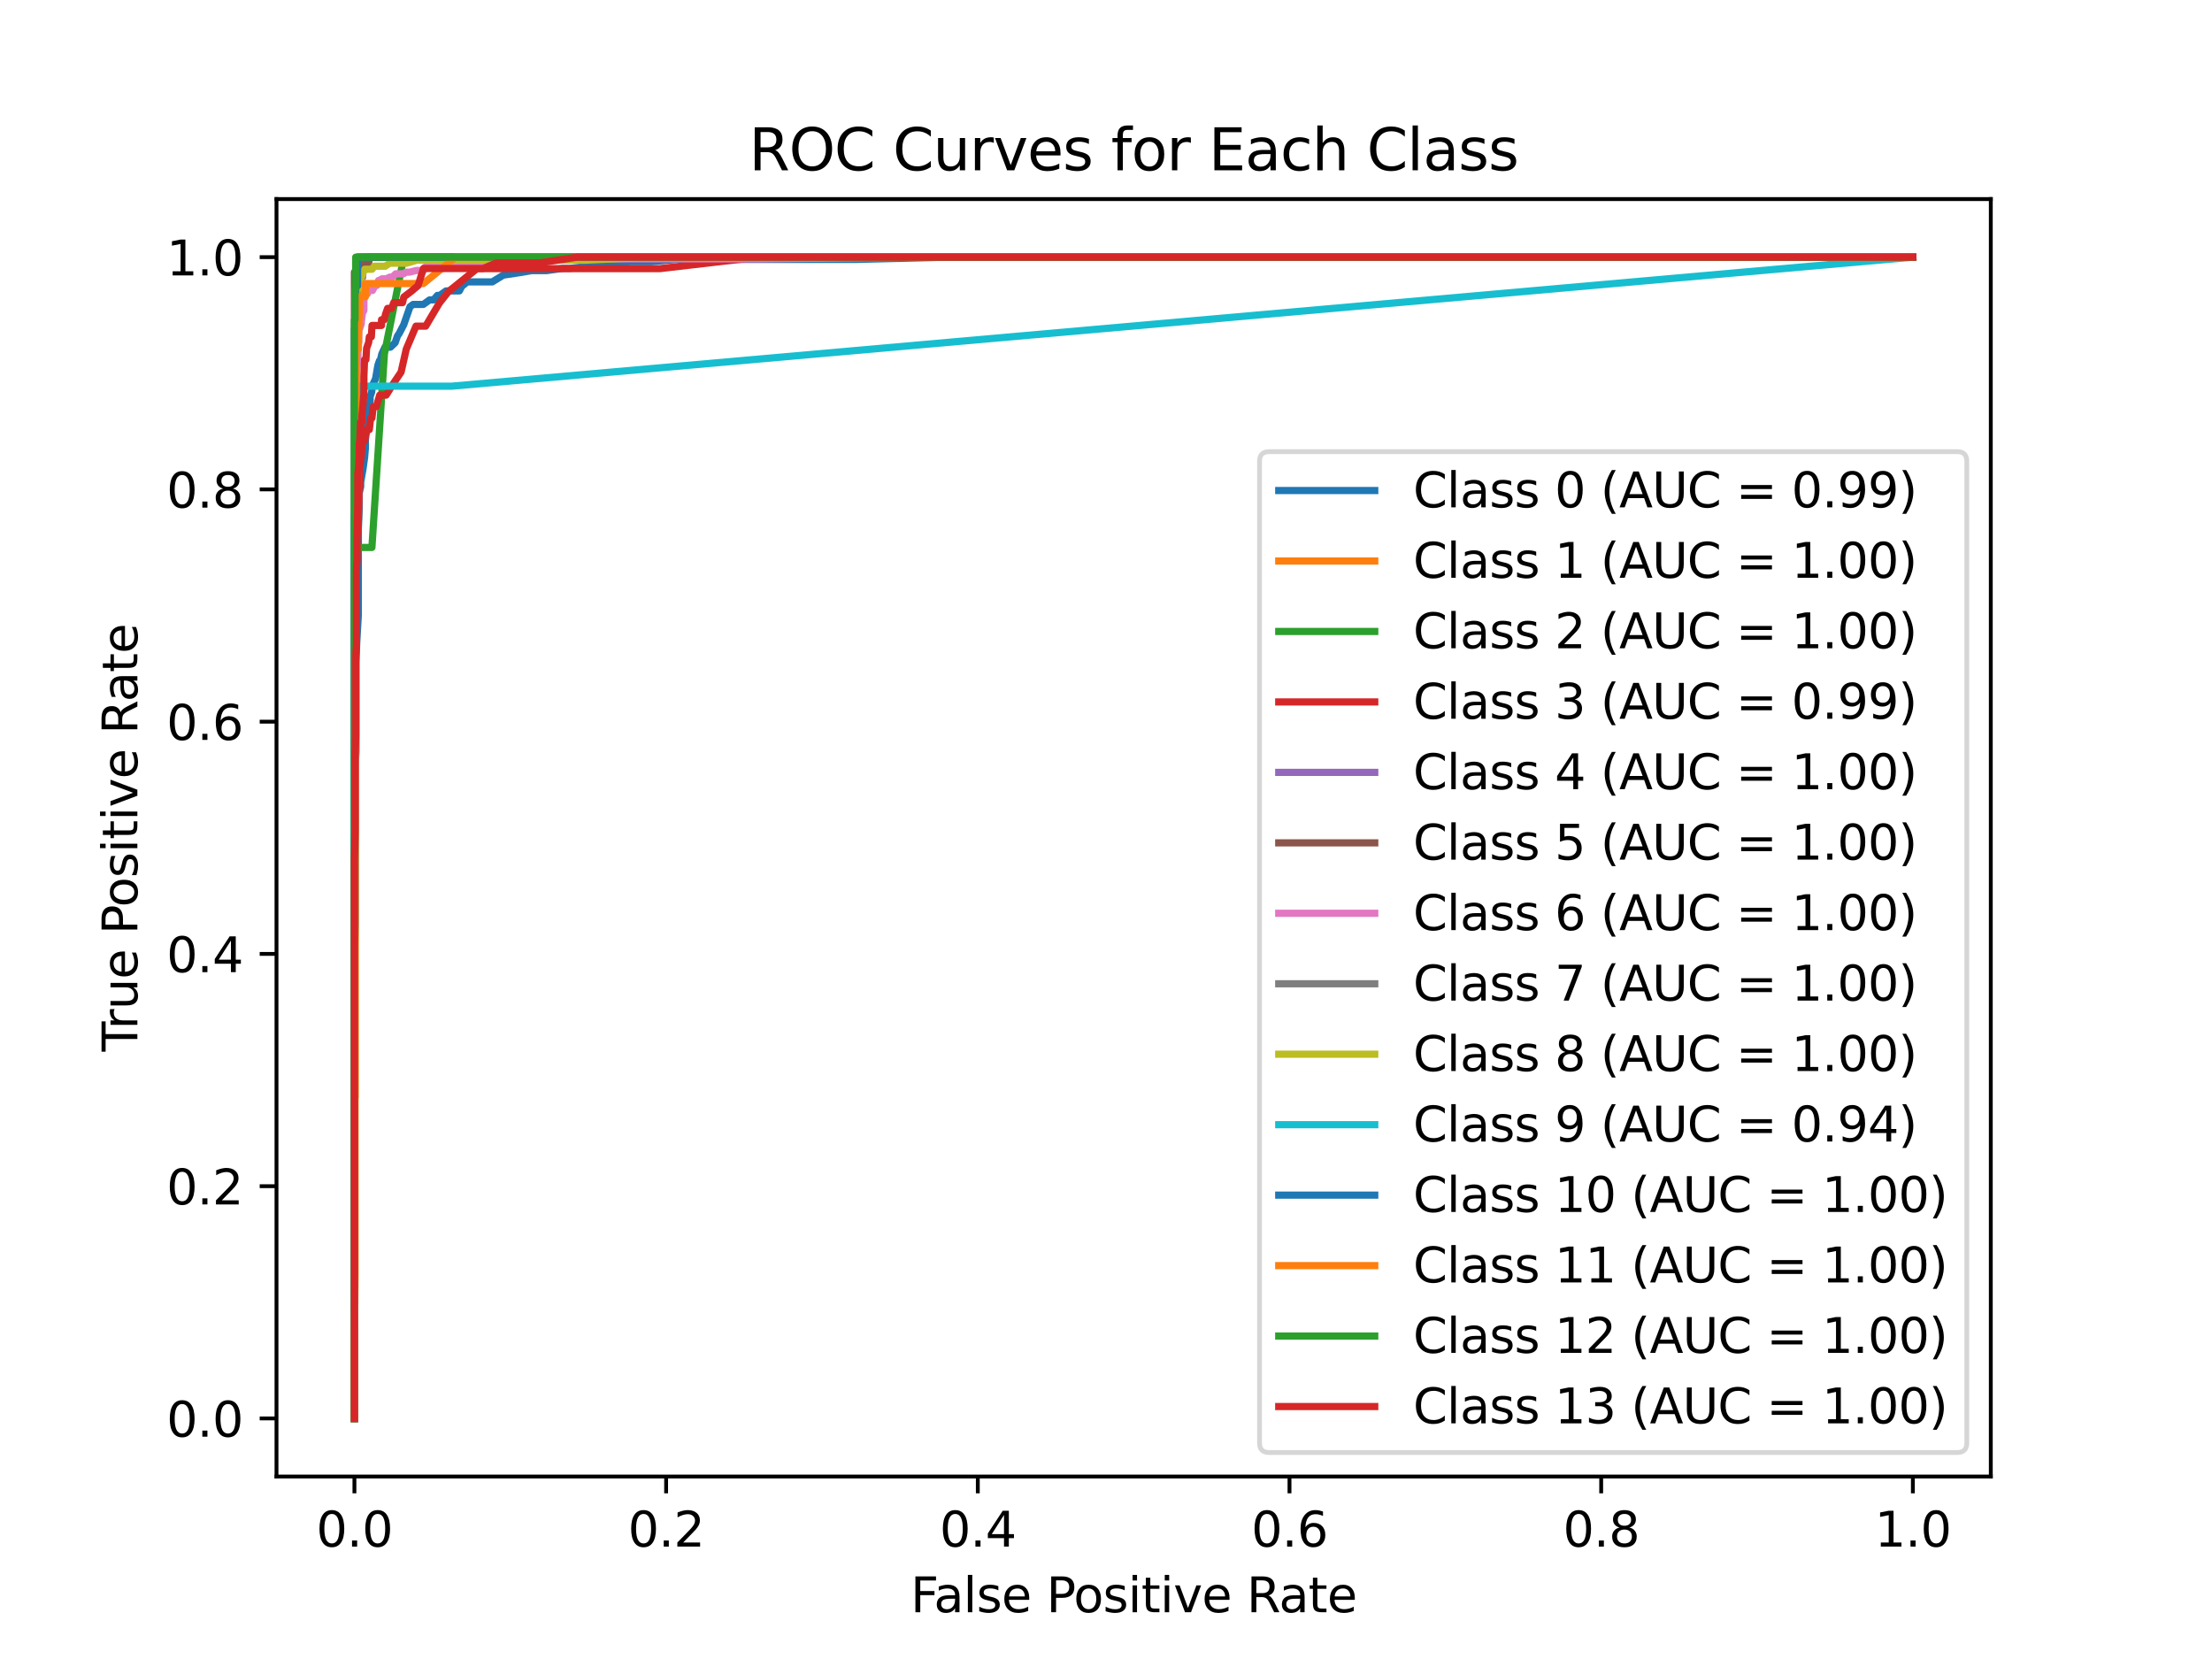 <?xml version="1.0" encoding="utf-8" standalone="no"?>
<!DOCTYPE svg PUBLIC "-//W3C//DTD SVG 1.1//EN"
  "http://www.w3.org/Graphics/SVG/1.1/DTD/svg11.dtd">
<svg xmlns:xlink="http://www.w3.org/1999/xlink" width="460.8pt" height="345.6pt" viewBox="0 0 460.8 345.6" xmlns="http://www.w3.org/2000/svg" version="1.1">
 <defs>
  <style type="text/css">*{stroke-linejoin: round; stroke-linecap: butt}</style>
 </defs>
 <g id="figure_1">
  <g id="patch_1">
   <path d="M 0 345.6 
L 460.8 345.6 
L 460.8 0 
L 0 0 
z
" style="fill: #ffffff"/>
  </g>
  <g id="axes_1">
   <g id="patch_2">
    <path d="M 57.6 307.584 
L 414.72 307.584 
L 414.72 41.472 
L 57.6 41.472 
z
" style="fill: #ffffff"/>
   </g>
   <g id="matplotlib.axis_1">
    <g id="xtick_1">
     <g id="line2d_1">
      <defs>
       <path id="m3cf420f4b3" d="M 0 0 
L 0 3.5 
" style="stroke: #000000; stroke-width: 0.8"/>
      </defs>
      <g>
       <use xlink:href="#m3cf420f4b3" x="73.833" y="307.584" style="stroke: #000000; stroke-width: 0.8"/>
      </g>
     </g>
     <g id="text_1">
      <!-- 0.0 -->
      <g transform="translate(65.881 322.182)scale(0.1 -0.1)">
       <defs>
        <path id="DejaVuSans-30" d="M 2034 4250 
Q 1547 4250 1301 3770 
Q 1056 3291 1056 2328 
Q 1056 1369 1301 889 
Q 1547 409 2034 409 
Q 2525 409 2770 889 
Q 3016 1369 3016 2328 
Q 3016 3291 2770 3770 
Q 2525 4250 2034 4250 
z
M 2034 4750 
Q 2819 4750 3233 4129 
Q 3647 3509 3647 2328 
Q 3647 1150 3233 529 
Q 2819 -91 2034 -91 
Q 1250 -91 836 529 
Q 422 1150 422 2328 
Q 422 3509 836 4129 
Q 1250 4750 2034 4750 
z
" transform="scale(0.016)"/>
        <path id="DejaVuSans-2e" d="M 684 794 
L 1344 794 
L 1344 0 
L 684 0 
L 684 794 
z
" transform="scale(0.016)"/>
       </defs>
       <use xlink:href="#DejaVuSans-30"/>
       <use xlink:href="#DejaVuSans-2e" x="63.623"/>
       <use xlink:href="#DejaVuSans-30" x="95.41"/>
      </g>
     </g>
    </g>
    <g id="xtick_2">
     <g id="line2d_2">
      <g>
       <use xlink:href="#m3cf420f4b3" x="138.764" y="307.584" style="stroke: #000000; stroke-width: 0.8"/>
      </g>
     </g>
     <g id="text_2">
      <!-- 0.2 -->
      <g transform="translate(130.812 322.182)scale(0.1 -0.1)">
       <defs>
        <path id="DejaVuSans-32" d="M 1228 531 
L 3431 531 
L 3431 0 
L 469 0 
L 469 531 
Q 828 903 1448 1529 
Q 2069 2156 2228 2338 
Q 2531 2678 2651 2914 
Q 2772 3150 2772 3378 
Q 2772 3750 2511 3984 
Q 2250 4219 1831 4219 
Q 1534 4219 1204 4116 
Q 875 4013 500 3803 
L 500 4441 
Q 881 4594 1212 4672 
Q 1544 4750 1819 4750 
Q 2544 4750 2975 4387 
Q 3406 4025 3406 3419 
Q 3406 3131 3298 2873 
Q 3191 2616 2906 2266 
Q 2828 2175 2409 1742 
Q 1991 1309 1228 531 
z
" transform="scale(0.016)"/>
       </defs>
       <use xlink:href="#DejaVuSans-30"/>
       <use xlink:href="#DejaVuSans-2e" x="63.623"/>
       <use xlink:href="#DejaVuSans-32" x="95.41"/>
      </g>
     </g>
    </g>
    <g id="xtick_3">
     <g id="line2d_3">
      <g>
       <use xlink:href="#m3cf420f4b3" x="203.695" y="307.584" style="stroke: #000000; stroke-width: 0.8"/>
      </g>
     </g>
     <g id="text_3">
      <!-- 0.4 -->
      <g transform="translate(195.743 322.182)scale(0.1 -0.1)">
       <defs>
        <path id="DejaVuSans-34" d="M 2419 4116 
L 825 1625 
L 2419 1625 
L 2419 4116 
z
M 2253 4666 
L 3047 4666 
L 3047 1625 
L 3713 1625 
L 3713 1100 
L 3047 1100 
L 3047 0 
L 2419 0 
L 2419 1100 
L 313 1100 
L 313 1709 
L 2253 4666 
z
" transform="scale(0.016)"/>
       </defs>
       <use xlink:href="#DejaVuSans-30"/>
       <use xlink:href="#DejaVuSans-2e" x="63.623"/>
       <use xlink:href="#DejaVuSans-34" x="95.41"/>
      </g>
     </g>
    </g>
    <g id="xtick_4">
     <g id="line2d_4">
      <g>
       <use xlink:href="#m3cf420f4b3" x="268.625" y="307.584" style="stroke: #000000; stroke-width: 0.8"/>
      </g>
     </g>
     <g id="text_4">
      <!-- 0.6 -->
      <g transform="translate(260.674 322.182)scale(0.1 -0.1)">
       <defs>
        <path id="DejaVuSans-36" d="M 2113 2584 
Q 1688 2584 1439 2293 
Q 1191 2003 1191 1497 
Q 1191 994 1439 701 
Q 1688 409 2113 409 
Q 2538 409 2786 701 
Q 3034 994 3034 1497 
Q 3034 2003 2786 2293 
Q 2538 2584 2113 2584 
z
M 3366 4563 
L 3366 3988 
Q 3128 4100 2886 4159 
Q 2644 4219 2406 4219 
Q 1781 4219 1451 3797 
Q 1122 3375 1075 2522 
Q 1259 2794 1537 2939 
Q 1816 3084 2150 3084 
Q 2853 3084 3261 2657 
Q 3669 2231 3669 1497 
Q 3669 778 3244 343 
Q 2819 -91 2113 -91 
Q 1303 -91 875 529 
Q 447 1150 447 2328 
Q 447 3434 972 4092 
Q 1497 4750 2381 4750 
Q 2619 4750 2861 4703 
Q 3103 4656 3366 4563 
z
" transform="scale(0.016)"/>
       </defs>
       <use xlink:href="#DejaVuSans-30"/>
       <use xlink:href="#DejaVuSans-2e" x="63.623"/>
       <use xlink:href="#DejaVuSans-36" x="95.41"/>
      </g>
     </g>
    </g>
    <g id="xtick_5">
     <g id="line2d_5">
      <g>
       <use xlink:href="#m3cf420f4b3" x="333.556" y="307.584" style="stroke: #000000; stroke-width: 0.8"/>
      </g>
     </g>
     <g id="text_5">
      <!-- 0.8 -->
      <g transform="translate(325.605 322.182)scale(0.1 -0.1)">
       <defs>
        <path id="DejaVuSans-38" d="M 2034 2216 
Q 1584 2216 1326 1975 
Q 1069 1734 1069 1313 
Q 1069 891 1326 650 
Q 1584 409 2034 409 
Q 2484 409 2743 651 
Q 3003 894 3003 1313 
Q 3003 1734 2745 1975 
Q 2488 2216 2034 2216 
z
M 1403 2484 
Q 997 2584 770 2862 
Q 544 3141 544 3541 
Q 544 4100 942 4425 
Q 1341 4750 2034 4750 
Q 2731 4750 3128 4425 
Q 3525 4100 3525 3541 
Q 3525 3141 3298 2862 
Q 3072 2584 2669 2484 
Q 3125 2378 3379 2068 
Q 3634 1759 3634 1313 
Q 3634 634 3220 271 
Q 2806 -91 2034 -91 
Q 1263 -91 848 271 
Q 434 634 434 1313 
Q 434 1759 690 2068 
Q 947 2378 1403 2484 
z
M 1172 3481 
Q 1172 3119 1398 2916 
Q 1625 2713 2034 2713 
Q 2441 2713 2670 2916 
Q 2900 3119 2900 3481 
Q 2900 3844 2670 4047 
Q 2441 4250 2034 4250 
Q 1625 4250 1398 4047 
Q 1172 3844 1172 3481 
z
" transform="scale(0.016)"/>
       </defs>
       <use xlink:href="#DejaVuSans-30"/>
       <use xlink:href="#DejaVuSans-2e" x="63.623"/>
       <use xlink:href="#DejaVuSans-38" x="95.41"/>
      </g>
     </g>
    </g>
    <g id="xtick_6">
     <g id="line2d_6">
      <g>
       <use xlink:href="#m3cf420f4b3" x="398.487" y="307.584" style="stroke: #000000; stroke-width: 0.8"/>
      </g>
     </g>
     <g id="text_6">
      <!-- 1.0 -->
      <g transform="translate(390.536 322.182)scale(0.1 -0.1)">
       <defs>
        <path id="DejaVuSans-31" d="M 794 531 
L 1825 531 
L 1825 4091 
L 703 3866 
L 703 4441 
L 1819 4666 
L 2450 4666 
L 2450 531 
L 3481 531 
L 3481 0 
L 794 0 
L 794 531 
z
" transform="scale(0.016)"/>
       </defs>
       <use xlink:href="#DejaVuSans-31"/>
       <use xlink:href="#DejaVuSans-2e" x="63.623"/>
       <use xlink:href="#DejaVuSans-30" x="95.41"/>
      </g>
     </g>
    </g>
    <g id="text_7">
     <!-- False Positive Rate -->
     <g transform="translate(189.694 335.861)scale(0.1 -0.1)">
      <defs>
       <path id="DejaVuSans-46" d="M 628 4666 
L 3309 4666 
L 3309 4134 
L 1259 4134 
L 1259 2759 
L 3109 2759 
L 3109 2228 
L 1259 2228 
L 1259 0 
L 628 0 
L 628 4666 
z
" transform="scale(0.016)"/>
       <path id="DejaVuSans-61" d="M 2194 1759 
Q 1497 1759 1228 1600 
Q 959 1441 959 1056 
Q 959 750 1161 570 
Q 1363 391 1709 391 
Q 2188 391 2477 730 
Q 2766 1069 2766 1631 
L 2766 1759 
L 2194 1759 
z
M 3341 1997 
L 3341 0 
L 2766 0 
L 2766 531 
Q 2569 213 2275 61 
Q 1981 -91 1556 -91 
Q 1019 -91 701 211 
Q 384 513 384 1019 
Q 384 1609 779 1909 
Q 1175 2209 1959 2209 
L 2766 2209 
L 2766 2266 
Q 2766 2663 2505 2880 
Q 2244 3097 1772 3097 
Q 1472 3097 1187 3025 
Q 903 2953 641 2809 
L 641 3341 
Q 956 3463 1253 3523 
Q 1550 3584 1831 3584 
Q 2591 3584 2966 3190 
Q 3341 2797 3341 1997 
z
" transform="scale(0.016)"/>
       <path id="DejaVuSans-6c" d="M 603 4863 
L 1178 4863 
L 1178 0 
L 603 0 
L 603 4863 
z
" transform="scale(0.016)"/>
       <path id="DejaVuSans-73" d="M 2834 3397 
L 2834 2853 
Q 2591 2978 2328 3040 
Q 2066 3103 1784 3103 
Q 1356 3103 1142 2972 
Q 928 2841 928 2578 
Q 928 2378 1081 2264 
Q 1234 2150 1697 2047 
L 1894 2003 
Q 2506 1872 2764 1633 
Q 3022 1394 3022 966 
Q 3022 478 2636 193 
Q 2250 -91 1575 -91 
Q 1294 -91 989 -36 
Q 684 19 347 128 
L 347 722 
Q 666 556 975 473 
Q 1284 391 1588 391 
Q 1994 391 2212 530 
Q 2431 669 2431 922 
Q 2431 1156 2273 1281 
Q 2116 1406 1581 1522 
L 1381 1569 
Q 847 1681 609 1914 
Q 372 2147 372 2553 
Q 372 3047 722 3315 
Q 1072 3584 1716 3584 
Q 2034 3584 2315 3537 
Q 2597 3491 2834 3397 
z
" transform="scale(0.016)"/>
       <path id="DejaVuSans-65" d="M 3597 1894 
L 3597 1613 
L 953 1613 
Q 991 1019 1311 708 
Q 1631 397 2203 397 
Q 2534 397 2845 478 
Q 3156 559 3463 722 
L 3463 178 
Q 3153 47 2828 -22 
Q 2503 -91 2169 -91 
Q 1331 -91 842 396 
Q 353 884 353 1716 
Q 353 2575 817 3079 
Q 1281 3584 2069 3584 
Q 2775 3584 3186 3129 
Q 3597 2675 3597 1894 
z
M 3022 2063 
Q 3016 2534 2758 2815 
Q 2500 3097 2075 3097 
Q 1594 3097 1305 2825 
Q 1016 2553 972 2059 
L 3022 2063 
z
" transform="scale(0.016)"/>
       <path id="DejaVuSans-20" transform="scale(0.016)"/>
       <path id="DejaVuSans-50" d="M 1259 4147 
L 1259 2394 
L 2053 2394 
Q 2494 2394 2734 2622 
Q 2975 2850 2975 3272 
Q 2975 3691 2734 3919 
Q 2494 4147 2053 4147 
L 1259 4147 
z
M 628 4666 
L 2053 4666 
Q 2838 4666 3239 4311 
Q 3641 3956 3641 3272 
Q 3641 2581 3239 2228 
Q 2838 1875 2053 1875 
L 1259 1875 
L 1259 0 
L 628 0 
L 628 4666 
z
" transform="scale(0.016)"/>
       <path id="DejaVuSans-6f" d="M 1959 3097 
Q 1497 3097 1228 2736 
Q 959 2375 959 1747 
Q 959 1119 1226 758 
Q 1494 397 1959 397 
Q 2419 397 2687 759 
Q 2956 1122 2956 1747 
Q 2956 2369 2687 2733 
Q 2419 3097 1959 3097 
z
M 1959 3584 
Q 2709 3584 3137 3096 
Q 3566 2609 3566 1747 
Q 3566 888 3137 398 
Q 2709 -91 1959 -91 
Q 1206 -91 779 398 
Q 353 888 353 1747 
Q 353 2609 779 3096 
Q 1206 3584 1959 3584 
z
" transform="scale(0.016)"/>
       <path id="DejaVuSans-69" d="M 603 3500 
L 1178 3500 
L 1178 0 
L 603 0 
L 603 3500 
z
M 603 4863 
L 1178 4863 
L 1178 4134 
L 603 4134 
L 603 4863 
z
" transform="scale(0.016)"/>
       <path id="DejaVuSans-74" d="M 1172 4494 
L 1172 3500 
L 2356 3500 
L 2356 3053 
L 1172 3053 
L 1172 1153 
Q 1172 725 1289 603 
Q 1406 481 1766 481 
L 2356 481 
L 2356 0 
L 1766 0 
Q 1100 0 847 248 
Q 594 497 594 1153 
L 594 3053 
L 172 3053 
L 172 3500 
L 594 3500 
L 594 4494 
L 1172 4494 
z
" transform="scale(0.016)"/>
       <path id="DejaVuSans-76" d="M 191 3500 
L 800 3500 
L 1894 563 
L 2988 3500 
L 3597 3500 
L 2284 0 
L 1503 0 
L 191 3500 
z
" transform="scale(0.016)"/>
       <path id="DejaVuSans-52" d="M 2841 2188 
Q 3044 2119 3236 1894 
Q 3428 1669 3622 1275 
L 4263 0 
L 3584 0 
L 2988 1197 
Q 2756 1666 2539 1819 
Q 2322 1972 1947 1972 
L 1259 1972 
L 1259 0 
L 628 0 
L 628 4666 
L 2053 4666 
Q 2853 4666 3247 4331 
Q 3641 3997 3641 3322 
Q 3641 2881 3436 2590 
Q 3231 2300 2841 2188 
z
M 1259 4147 
L 1259 2491 
L 2053 2491 
Q 2509 2491 2742 2702 
Q 2975 2913 2975 3322 
Q 2975 3731 2742 3939 
Q 2509 4147 2053 4147 
L 1259 4147 
z
" transform="scale(0.016)"/>
      </defs>
      <use xlink:href="#DejaVuSans-46"/>
      <use xlink:href="#DejaVuSans-61" x="48.395"/>
      <use xlink:href="#DejaVuSans-6c" x="109.674"/>
      <use xlink:href="#DejaVuSans-73" x="137.457"/>
      <use xlink:href="#DejaVuSans-65" x="189.557"/>
      <use xlink:href="#DejaVuSans-20" x="251.08"/>
      <use xlink:href="#DejaVuSans-50" x="282.867"/>
      <use xlink:href="#DejaVuSans-6f" x="339.545"/>
      <use xlink:href="#DejaVuSans-73" x="400.727"/>
      <use xlink:href="#DejaVuSans-69" x="452.826"/>
      <use xlink:href="#DejaVuSans-74" x="480.609"/>
      <use xlink:href="#DejaVuSans-69" x="519.818"/>
      <use xlink:href="#DejaVuSans-76" x="547.602"/>
      <use xlink:href="#DejaVuSans-65" x="606.781"/>
      <use xlink:href="#DejaVuSans-20" x="668.305"/>
      <use xlink:href="#DejaVuSans-52" x="700.092"/>
      <use xlink:href="#DejaVuSans-61" x="767.324"/>
      <use xlink:href="#DejaVuSans-74" x="828.604"/>
      <use xlink:href="#DejaVuSans-65" x="867.812"/>
     </g>
    </g>
   </g>
   <g id="matplotlib.axis_2">
    <g id="ytick_1">
     <g id="line2d_7">
      <defs>
       <path id="m1433c4e6ae" d="M 0 0 
L -3.5 0 
" style="stroke: #000000; stroke-width: 0.8"/>
      </defs>
      <g>
       <use xlink:href="#m1433c4e6ae" x="57.6" y="295.488" style="stroke: #000000; stroke-width: 0.8"/>
      </g>
     </g>
     <g id="text_8">
      <!-- 0.0 -->
      <g transform="translate(34.697 299.287)scale(0.1 -0.1)">
       <use xlink:href="#DejaVuSans-30"/>
       <use xlink:href="#DejaVuSans-2e" x="63.623"/>
       <use xlink:href="#DejaVuSans-30" x="95.41"/>
      </g>
     </g>
    </g>
    <g id="ytick_2">
     <g id="line2d_8">
      <g>
       <use xlink:href="#m1433c4e6ae" x="57.6" y="247.104" style="stroke: #000000; stroke-width: 0.8"/>
      </g>
     </g>
     <g id="text_9">
      <!-- 0.2 -->
      <g transform="translate(34.697 250.903)scale(0.1 -0.1)">
       <use xlink:href="#DejaVuSans-30"/>
       <use xlink:href="#DejaVuSans-2e" x="63.623"/>
       <use xlink:href="#DejaVuSans-32" x="95.41"/>
      </g>
     </g>
    </g>
    <g id="ytick_3">
     <g id="line2d_9">
      <g>
       <use xlink:href="#m1433c4e6ae" x="57.6" y="198.72" style="stroke: #000000; stroke-width: 0.8"/>
      </g>
     </g>
     <g id="text_10">
      <!-- 0.4 -->
      <g transform="translate(34.697 202.519)scale(0.1 -0.1)">
       <use xlink:href="#DejaVuSans-30"/>
       <use xlink:href="#DejaVuSans-2e" x="63.623"/>
       <use xlink:href="#DejaVuSans-34" x="95.41"/>
      </g>
     </g>
    </g>
    <g id="ytick_4">
     <g id="line2d_10">
      <g>
       <use xlink:href="#m1433c4e6ae" x="57.6" y="150.336" style="stroke: #000000; stroke-width: 0.8"/>
      </g>
     </g>
     <g id="text_11">
      <!-- 0.6 -->
      <g transform="translate(34.697 154.135)scale(0.1 -0.1)">
       <use xlink:href="#DejaVuSans-30"/>
       <use xlink:href="#DejaVuSans-2e" x="63.623"/>
       <use xlink:href="#DejaVuSans-36" x="95.41"/>
      </g>
     </g>
    </g>
    <g id="ytick_5">
     <g id="line2d_11">
      <g>
       <use xlink:href="#m1433c4e6ae" x="57.6" y="101.952" style="stroke: #000000; stroke-width: 0.8"/>
      </g>
     </g>
     <g id="text_12">
      <!-- 0.8 -->
      <g transform="translate(34.697 105.751)scale(0.1 -0.1)">
       <use xlink:href="#DejaVuSans-30"/>
       <use xlink:href="#DejaVuSans-2e" x="63.623"/>
       <use xlink:href="#DejaVuSans-38" x="95.41"/>
      </g>
     </g>
    </g>
    <g id="ytick_6">
     <g id="line2d_12">
      <g>
       <use xlink:href="#m1433c4e6ae" x="57.6" y="53.568" style="stroke: #000000; stroke-width: 0.8"/>
      </g>
     </g>
     <g id="text_13">
      <!-- 1.0 -->
      <g transform="translate(34.697 57.367)scale(0.1 -0.1)">
       <use xlink:href="#DejaVuSans-31"/>
       <use xlink:href="#DejaVuSans-2e" x="63.623"/>
       <use xlink:href="#DejaVuSans-30" x="95.41"/>
      </g>
     </g>
    </g>
    <g id="text_14">
     <!-- True Positive Rate -->
     <g transform="translate(28.617 219.058)rotate(-90)scale(0.1 -0.1)">
      <defs>
       <path id="DejaVuSans-54" d="M -19 4666 
L 3928 4666 
L 3928 4134 
L 2272 4134 
L 2272 0 
L 1638 0 
L 1638 4134 
L -19 4134 
L -19 4666 
z
" transform="scale(0.016)"/>
       <path id="DejaVuSans-72" d="M 2631 2963 
Q 2534 3019 2420 3045 
Q 2306 3072 2169 3072 
Q 1681 3072 1420 2755 
Q 1159 2438 1159 1844 
L 1159 0 
L 581 0 
L 581 3500 
L 1159 3500 
L 1159 2956 
Q 1341 3275 1631 3429 
Q 1922 3584 2338 3584 
Q 2397 3584 2469 3576 
Q 2541 3569 2628 3553 
L 2631 2963 
z
" transform="scale(0.016)"/>
       <path id="DejaVuSans-75" d="M 544 1381 
L 544 3500 
L 1119 3500 
L 1119 1403 
Q 1119 906 1312 657 
Q 1506 409 1894 409 
Q 2359 409 2629 706 
Q 2900 1003 2900 1516 
L 2900 3500 
L 3475 3500 
L 3475 0 
L 2900 0 
L 2900 538 
Q 2691 219 2414 64 
Q 2138 -91 1772 -91 
Q 1169 -91 856 284 
Q 544 659 544 1381 
z
M 1991 3584 
L 1991 3584 
z
" transform="scale(0.016)"/>
      </defs>
      <use xlink:href="#DejaVuSans-54"/>
      <use xlink:href="#DejaVuSans-72" x="46.334"/>
      <use xlink:href="#DejaVuSans-75" x="87.447"/>
      <use xlink:href="#DejaVuSans-65" x="150.826"/>
      <use xlink:href="#DejaVuSans-20" x="212.35"/>
      <use xlink:href="#DejaVuSans-50" x="244.137"/>
      <use xlink:href="#DejaVuSans-6f" x="300.814"/>
      <use xlink:href="#DejaVuSans-73" x="361.996"/>
      <use xlink:href="#DejaVuSans-69" x="414.096"/>
      <use xlink:href="#DejaVuSans-74" x="441.879"/>
      <use xlink:href="#DejaVuSans-69" x="481.088"/>
      <use xlink:href="#DejaVuSans-76" x="508.871"/>
      <use xlink:href="#DejaVuSans-65" x="568.051"/>
      <use xlink:href="#DejaVuSans-20" x="629.574"/>
      <use xlink:href="#DejaVuSans-52" x="661.361"/>
      <use xlink:href="#DejaVuSans-61" x="728.594"/>
      <use xlink:href="#DejaVuSans-74" x="789.873"/>
      <use xlink:href="#DejaVuSans-65" x="829.082"/>
     </g>
    </g>
   </g>
   <g id="line2d_13">
    <path d="M 73.833 295.488 
L 73.833 288.924 
L 73.833 281.423 
L 73.833 271.577 
L 73.833 264.076 
L 73.833 257.043 
L 73.833 250.48 
L 73.833 239.696 
L 73.833 230.788 
L 73.833 220.005 
L 73.833 212.035 
L 73.833 206.409 
L 73.833 198.908 
L 73.996 192.344 
L 73.996 188.124 
L 73.996 167.027 
L 73.996 161.869 
L 73.996 159.525 
L 74.159 156.712 
L 74.159 154.837 
L 74.159 152.024 
L 74.159 149.68 
L 74.159 144.054 
L 74.159 140.772 
L 74.159 137.959 
L 74.322 133.739 
L 74.648 128.113 
L 74.648 123.894 
L 74.648 122.487 
L 74.648 117.799 
L 74.648 110.297 
L 74.812 106.078 
L 74.812 104.671 
L 74.812 102.796 
L 75.138 101.389 
L 75.138 100.452 
L 75.464 98.576 
L 75.627 97.639 
L 75.954 95.295 
L 76.117 93.419 
L 76.117 91.544 
L 76.443 89.2 
L 76.606 85.918 
L 76.932 84.98 
L 76.932 84.042 
L 77.096 83.574 
L 77.096 82.636 
L 77.422 81.698 
L 77.585 80.292 
L 78.238 78.885 
L 78.401 77.948 
L 78.727 76.072 
L 79.053 75.135 
L 79.216 75.135 
L 79.543 73.728 
L 80.195 72.321 
L 81.337 72.321 
L 82.316 71.384 
L 82.806 69.977 
L 83.132 69.508 
L 84.111 67.633 
L 84.437 66.695 
L 85.416 63.882 
L 86.068 63.414 
L 87.374 63.414 
L 88.189 63.414 
L 89.494 62.476 
L 90.31 62.476 
L 91.126 61.538 
L 91.615 61.538 
L 92.92 60.601 
L 94.226 60.601 
L 95.694 60.601 
L 96.183 59.663 
L 97.325 58.725 
L 98.957 58.725 
L 99.936 58.725 
L 100.751 58.725 
L 102.546 58.725 
L 104.83 57.319 
L 107.93 56.85 
L 110.703 56.381 
L 113.803 56.381 
L 117.229 55.912 
L 118.697 55.912 
L 122.776 55.443 
L 125.875 54.975 
L 131.259 54.506 
L 135.664 54.506 
L 141.048 54.037 
L 146.268 54.037 
L 154.099 54.037 
L 164.214 54.037 
L 178.571 54.037 
L 197.658 53.568 
L 219.519 53.568 
L 259.653 53.568 
L 398.487 53.568 
" clip-path="url(#p411aeb0fc2)" style="fill: none; stroke: #1f77b4; stroke-width: 1.5; stroke-linecap: square"/>
   </g>
   <g id="line2d_14">
    <path d="M 73.833 295.488 
L 73.833 290.341 
L 73.833 274.899 
L 73.833 269.752 
L 73.833 259.457 
L 73.833 254.31 
L 73.833 238.868 
L 73.833 228.574 
L 73.965 228.574 
L 73.965 197.691 
L 73.965 177.102 
L 73.965 156.513 
L 73.965 146.218 
L 73.965 141.071 
L 74.097 135.924 
L 74.097 125.629 
L 74.229 120.482 
L 74.229 110.188 
L 74.229 99.893 
L 74.361 99.893 
L 74.361 84.451 
L 74.361 74.157 
L 74.493 74.157 
L 74.493 69.01 
L 74.625 63.862 
L 74.625 58.715 
L 74.889 58.715 
L 75.021 53.568 
L 75.417 53.568 
L 75.945 53.568 
L 76.209 53.568 
L 77.001 53.568 
L 77.265 53.568 
L 77.794 53.568 
L 78.058 53.568 
L 79.114 53.568 
L 79.774 53.568 
L 80.302 53.568 
L 81.622 53.568 
L 85.187 53.568 
L 87.696 53.568 
L 91.524 53.568 
L 97.598 53.568 
L 106.575 53.568 
L 127.568 53.568 
L 398.487 53.568 
" clip-path="url(#p411aeb0fc2)" style="fill: none; stroke: #ff7f0e; stroke-width: 1.5; stroke-linecap: square"/>
   </g>
   <g id="line2d_15">
    <path d="M 73.833 295.488 
L 73.833 275.328 
L 73.833 154.368 
L 73.963 154.368 
L 73.963 114.048 
L 74.614 114.048 
L 75.004 114.048 
L 75.525 114.048 
L 75.655 114.048 
L 77.478 114.048 
L 80.081 73.728 
L 84.116 53.568 
L 95.572 53.568 
L 398.487 53.568 
" clip-path="url(#p411aeb0fc2)" style="fill: none; stroke: #2ca02c; stroke-width: 1.5; stroke-linecap: square"/>
   </g>
   <g id="line2d_16">
    <path d="M 73.833 295.488 
L 73.833 293.093 
L 73.833 285.907 
L 73.833 283.512 
L 73.833 276.326 
L 73.833 271.536 
L 73.833 264.35 
L 73.833 259.559 
L 73.833 257.164 
L 73.833 249.978 
L 73.833 247.583 
L 73.833 242.793 
L 73.833 238.002 
L 73.833 223.631 
L 73.833 216.445 
L 73.833 211.654 
L 73.833 209.259 
L 73.833 187.702 
L 73.833 182.911 
L 73.833 175.726 
L 73.833 170.935 
L 73.833 163.749 
L 73.833 161.354 
L 73.833 154.168 
L 73.833 151.773 
L 73.833 144.587 
L 73.833 139.797 
L 73.833 130.216 
L 73.833 125.425 
L 73.833 120.635 
L 74.103 115.844 
L 74.103 111.054 
L 74.373 111.054 
L 74.508 111.054 
L 74.643 108.659 
L 74.778 103.868 
L 74.778 101.473 
L 74.913 101.473 
L 74.913 96.682 
L 75.048 96.682 
L 75.318 94.287 
L 75.453 91.892 
L 75.993 91.892 
L 76.263 89.497 
L 76.938 89.497 
L 77.208 87.101 
L 77.477 87.101 
L 77.747 84.706 
L 78.422 84.706 
L 79.097 82.311 
L 79.367 82.311 
L 80.447 82.311 
L 81.932 79.916 
L 83.552 77.52 
L 84.632 72.73 
L 86.657 67.939 
L 88.682 67.939 
L 91.517 63.149 
L 93.406 60.754 
L 99.346 55.963 
L 105.016 55.963 
L 114.06 55.963 
L 123.915 55.963 
L 137.414 55.963 
L 158.067 53.568 
L 192.625 53.568 
L 398.487 53.568 
" clip-path="url(#p411aeb0fc2)" style="fill: none; stroke: #d62728; stroke-width: 1.5; stroke-linecap: square"/>
   </g>
   <g id="line2d_17">
    <path d="M 73.833 295.488 
L 73.833 287.146 
L 73.833 274.633 
L 73.833 257.949 
L 73.833 249.607 
L 73.833 241.265 
L 73.833 207.896 
L 73.833 199.554 
L 73.833 195.383 
L 73.833 170.357 
L 73.833 157.844 
L 73.833 149.502 
L 73.833 136.989 
L 73.833 132.818 
L 73.833 124.476 
L 73.833 120.305 
L 73.965 120.305 
L 73.965 111.962 
L 73.965 103.62 
L 73.965 95.278 
L 73.965 91.107 
L 73.965 82.765 
L 73.965 70.252 
L 74.098 66.081 
L 74.231 57.739 
L 74.628 57.739 
L 75.159 57.739 
L 75.557 57.739 
L 75.689 53.568 
L 75.955 53.568 
L 76.353 53.568 
L 77.148 53.568 
L 78.474 53.568 
L 79.005 53.568 
L 79.801 53.568 
L 82.718 53.568 
L 83.514 53.568 
L 88.023 53.568 
L 97.97 53.568 
L 123.433 53.568 
L 398.487 53.568 
" clip-path="url(#p411aeb0fc2)" style="fill: none; stroke: #9467bd; stroke-width: 1.5; stroke-linecap: square"/>
   </g>
   <g id="line2d_18">
    <path d="M 73.833 295.488 
L 73.833 123.803 
L 73.833 98.83 
L 73.833 94.148 
L 73.833 87.905 
L 73.833 80.101 
L 73.833 73.858 
L 73.833 72.297 
L 73.833 69.176 
L 73.833 56.69 
L 74.385 56.69 
L 74.661 56.69 
L 75.352 56.69 
L 75.49 55.129 
L 75.628 55.129 
L 76.042 55.129 
L 76.733 55.129 
L 77.009 53.568 
L 77.285 53.568 
L 78.114 53.568 
L 78.804 53.568 
L 79.08 53.568 
L 81.29 53.568 
L 83.223 53.568 
L 91.37 53.568 
L 398.487 53.568 
" clip-path="url(#p411aeb0fc2)" style="fill: none; stroke: #8c564b; stroke-width: 1.5; stroke-linecap: square"/>
   </g>
   <g id="line2d_19">
    <path d="M 73.833 295.488 
L 73.833 237.524 
L 73.833 202.816 
L 73.833 181.99 
L 74.012 161.512 
L 74.012 146.24 
L 74.012 135.481 
L 74.012 128.192 
L 74.012 121.25 
L 74.012 117.779 
L 74.012 113.267 
L 74.012 106.672 
L 74.012 102.507 
L 74.012 99.731 
L 74.012 97.301 
L 74.012 91.748 
L 74.192 88.624 
L 74.192 87.583 
L 74.192 86.194 
L 74.192 82.723 
L 74.192 79.6 
L 74.192 78.211 
L 74.192 77.517 
L 74.551 75.435 
L 74.551 74.046 
L 74.551 73.005 
L 74.551 71.617 
L 74.73 71.269 
L 74.73 69.534 
L 74.73 68.84 
L 74.91 68.493 
L 75.268 67.452 
L 75.268 67.104 
L 75.448 65.716 
L 75.448 65.369 
L 75.807 64.675 
L 75.807 64.328 
L 75.807 63.634 
L 75.807 62.592 
L 75.986 61.204 
L 76.166 61.204 
L 76.525 61.204 
L 76.704 60.51 
L 77.602 60.51 
L 77.602 60.163 
L 77.781 60.163 
L 78.14 59.468 
L 78.499 59.468 
L 78.678 59.121 
L 78.858 58.427 
L 79.037 58.427 
L 79.576 58.08 
L 79.755 58.08 
L 80.473 58.08 
L 81.191 57.733 
L 81.729 57.733 
L 82.447 57.039 
L 82.806 57.039 
L 83.703 57.039 
L 84.062 57.039 
L 84.601 56.692 
L 85.139 56.692 
L 85.319 56.692 
L 86.754 56.345 
L 87.652 56.345 
L 88.19 56.345 
L 88.549 55.651 
L 89.626 55.303 
L 91.241 55.303 
L 93.036 55.303 
L 94.651 54.956 
L 97.522 54.956 
L 99.676 54.956 
L 101.65 54.956 
L 103.086 54.609 
L 103.983 54.609 
L 107.572 54.609 
L 110.264 54.262 
L 113.495 54.262 
L 117.264 53.915 
L 123.365 53.915 
L 129.288 53.915 
L 140.415 53.915 
L 158.541 53.915 
L 192.639 53.568 
L 398.487 53.568 
" clip-path="url(#p411aeb0fc2)" style="fill: none; stroke: #e377c2; stroke-width: 1.5; stroke-linecap: square"/>
   </g>
   <g id="line2d_20">
    <path d="M 73.833 295.488 
L 73.833 233.601 
L 73.833 216.723 
L 73.833 182.967 
L 73.833 171.715 
L 73.833 160.463 
L 73.833 143.585 
L 73.965 143.585 
L 73.965 132.333 
L 73.965 92.95 
L 73.965 81.698 
L 74.096 76.072 
L 74.096 70.446 
L 74.228 64.82 
L 74.36 64.82 
L 74.36 59.194 
L 74.492 53.568 
L 74.624 53.568 
L 75.019 53.568 
L 75.546 53.568 
L 75.81 53.568 
L 76.205 53.568 
L 76.469 53.568 
L 76.996 53.568 
L 77.26 53.568 
L 78.578 53.568 
L 81.082 53.568 
L 84.905 53.568 
L 96.505 53.568 
L 398.487 53.568 
" clip-path="url(#p411aeb0fc2)" style="fill: none; stroke: #7f7f7f; stroke-width: 1.5; stroke-linecap: square"/>
   </g>
   <g id="line2d_21">
    <path d="M 73.833 295.488 
L 73.833 245.718 
L 73.833 205.398 
L 73.833 176.418 
L 73.833 162.558 
L 73.833 150.588 
L 73.833 140.508 
L 73.833 136.728 
L 73.833 125.388 
L 73.833 120.978 
L 73.833 114.678 
L 73.833 108.378 
L 73.833 106.488 
L 73.833 105.228 
L 73.833 99.558 
L 73.833 98.298 
L 73.833 95.148 
L 73.833 89.478 
L 73.833 87.588 
L 73.833 85.068 
L 73.986 83.178 
L 73.986 75.618 
L 73.986 74.988 
L 73.986 73.728 
L 73.986 71.838 
L 73.986 70.578 
L 73.986 68.688 
L 73.986 68.058 
L 73.986 66.168 
L 73.986 62.388 
L 74.139 62.388 
L 74.139 61.128 
L 74.445 60.498 
L 74.598 59.868 
L 74.904 59.868 
L 75.057 59.238 
L 75.057 57.978 
L 75.21 57.978 
L 75.21 57.348 
L 75.516 57.348 
L 75.516 56.718 
L 75.669 56.718 
L 75.975 56.088 
L 76.281 56.088 
L 76.893 56.088 
L 77.199 56.088 
L 77.505 56.088 
L 77.964 55.458 
L 80.259 55.458 
L 81.176 54.828 
L 81.329 54.828 
L 81.788 54.828 
L 83.624 54.828 
L 84.695 54.828 
L 86.837 54.198 
L 87.449 54.198 
L 88.367 54.198 
L 89.744 54.198 
L 91.274 54.198 
L 94.334 54.198 
L 98.312 54.198 
L 101.984 54.198 
L 106.115 54.198 
L 112.846 54.198 
L 121.873 54.198 
L 135.49 53.568 
L 168.995 53.568 
L 398.487 53.568 
" clip-path="url(#p411aeb0fc2)" style="fill: none; stroke: #bcbd22; stroke-width: 1.5; stroke-linecap: square"/>
   </g>
   <g id="line2d_22">
    <path d="M 73.833 295.488 
L 73.833 268.608 
L 73.833 107.328 
L 74.223 107.328 
L 74.483 107.328 
L 74.613 80.448 
L 75.393 80.448 
L 75.523 80.448 
L 75.783 80.448 
L 77.863 80.448 
L 79.554 80.448 
L 82.414 80.448 
L 94.116 80.448 
L 398.487 53.568 
" clip-path="url(#p411aeb0fc2)" style="fill: none; stroke: #17becf; stroke-width: 1.5; stroke-linecap: square"/>
   </g>
   <g id="line2d_23">
    <path d="M 73.833 295.488 
L 73.833 250.688 
L 73.833 196.928 
L 73.833 173.035 
L 73.833 161.088 
L 73.833 143.168 
L 73.833 134.208 
L 73.833 128.235 
L 73.833 116.288 
L 73.833 110.315 
L 73.833 98.368 
L 73.833 92.395 
L 73.833 80.448 
L 73.833 74.475 
L 73.833 68.501 
L 73.967 68.501 
L 73.967 62.528 
L 74.1 62.528 
L 74.1 59.541 
L 74.502 59.541 
L 74.502 53.568 
L 74.636 53.568 
L 75.439 53.568 
L 75.707 53.568 
L 75.975 53.568 
L 76.778 53.568 
L 77.314 53.568 
L 77.715 53.568 
L 78.518 53.568 
L 79.991 53.568 
L 83.07 53.568 
L 87.756 53.568 
L 99.136 53.568 
L 398.487 53.568 
" clip-path="url(#p411aeb0fc2)" style="fill: none; stroke: #1f77b4; stroke-width: 1.5; stroke-linecap: square"/>
   </g>
   <g id="line2d_24">
    <path d="M 73.833 295.488 
L 73.833 289.99 
L 73.833 278.993 
L 73.967 265.248 
L 73.967 254.252 
L 73.967 248.753 
L 73.967 235.008 
L 73.967 224.012 
L 73.967 221.263 
L 73.967 204.768 
L 73.967 199.27 
L 73.967 182.775 
L 73.967 177.277 
L 73.967 169.03 
L 73.967 163.532 
L 73.967 147.037 
L 73.967 144.288 
L 73.967 122.295 
L 73.967 103.052 
L 73.967 97.553 
L 73.967 94.804 
L 74.101 94.804 
L 74.101 89.306 
L 74.101 83.808 
L 74.101 75.561 
L 74.236 75.561 
L 74.236 72.812 
L 74.37 72.812 
L 74.638 72.812 
L 74.773 67.313 
L 74.907 64.564 
L 74.907 61.815 
L 75.175 61.815 
L 75.578 61.815 
L 76.115 61.815 
L 76.115 59.066 
L 76.25 59.066 
L 76.652 59.066 
L 76.787 59.066 
L 77.189 59.066 
L 77.726 59.066 
L 78.398 59.066 
L 79.472 59.066 
L 81.083 59.066 
L 82.829 59.066 
L 85.245 59.066 
L 88.199 59.066 
L 94.912 53.568 
L 107.131 53.568 
L 139.086 53.568 
L 398.487 53.568 
" clip-path="url(#p411aeb0fc2)" style="fill: none; stroke: #ff7f0e; stroke-width: 1.5; stroke-linecap: square"/>
   </g>
   <g id="line2d_25">
    <path d="M 73.833 295.488 
L 73.833 223.566 
L 73.833 182.156 
L 73.833 149.464 
L 73.833 138.567 
L 73.833 121.131 
L 73.833 114.593 
L 73.833 105.875 
L 73.833 101.516 
L 73.833 84.08 
L 73.833 77.542 
L 73.833 75.363 
L 73.833 71.004 
L 73.833 66.645 
L 73.968 66.645 
L 73.968 60.106 
L 74.104 60.106 
L 74.104 53.568 
L 74.239 53.568 
L 74.511 53.568 
L 74.917 53.568 
L 75.188 53.568 
L 76.002 53.568 
L 76.408 53.568 
L 77.357 53.568 
L 78.442 53.568 
L 80.068 53.568 
L 83.999 53.568 
L 97.013 53.568 
L 398.487 53.568 
" clip-path="url(#p411aeb0fc2)" style="fill: none; stroke: #2ca02c; stroke-width: 1.5; stroke-linecap: square"/>
   </g>
   <g id="line2d_26">
    <path d="M 73.833 295.488 
L 73.833 289.559 
L 73.833 280.072 
L 73.833 271.77 
L 73.833 259.912 
L 73.833 250.424 
L 73.833 245.681 
L 73.833 239.752 
L 73.833 232.636 
L 73.833 216.034 
L 73.833 210.104 
L 73.833 200.617 
L 73.833 197.06 
L 73.833 191.13 
L 73.833 182.829 
L 73.833 179.272 
L 73.974 173.342 
L 73.974 170.97 
L 73.974 167.413 
L 73.974 157.926 
L 74.115 153.182 
L 74.115 146.067 
L 74.115 141.323 
L 74.115 136.58 
L 74.256 134.208 
L 74.256 131.836 
L 74.256 124.721 
L 74.256 123.535 
L 74.256 118.792 
L 74.397 116.42 
L 74.397 111.676 
L 74.538 104.561 
L 74.538 103.375 
L 74.538 98.632 
L 74.679 97.446 
L 74.82 95.074 
L 74.82 92.702 
L 74.961 91.516 
L 75.102 87.959 
L 75.384 87.959 
L 75.384 86.773 
L 75.807 82.029 
L 75.807 78.472 
L 75.948 74.914 
L 76.23 74.914 
L 76.371 72.542 
L 76.794 71.356 
L 76.935 70.17 
L 77.359 70.17 
L 77.5 67.799 
L 78.346 67.799 
L 78.769 67.799 
L 79.474 67.799 
L 79.474 66.613 
L 80.038 66.613 
L 80.32 65.427 
L 80.743 64.241 
L 81.025 64.241 
L 81.166 64.241 
L 81.589 64.241 
L 82.013 63.055 
L 82.859 63.055 
L 83.846 63.055 
L 84.128 61.869 
L 85.679 60.683 
L 87.09 59.497 
L 88.218 55.94 
L 89.769 55.94 
L 91.462 55.94 
L 92.308 55.94 
L 95.693 55.94 
L 97.667 55.94 
L 100.629 55.94 
L 103.449 54.754 
L 106.693 54.754 
L 112.475 54.754 
L 120.232 53.568 
L 129.822 53.568 
L 143.925 53.568 
L 177.491 53.568 
L 398.487 53.568 
" clip-path="url(#p411aeb0fc2)" style="fill: none; stroke: #d62728; stroke-width: 1.5; stroke-linecap: square"/>
   </g>
   <g id="patch_3">
    <path d="M 57.6 307.584 
L 57.6 41.472 
" style="fill: none; stroke: #000000; stroke-width: 0.8; stroke-linejoin: miter; stroke-linecap: square"/>
   </g>
   <g id="patch_4">
    <path d="M 414.72 307.584 
L 414.72 41.472 
" style="fill: none; stroke: #000000; stroke-width: 0.8; stroke-linejoin: miter; stroke-linecap: square"/>
   </g>
   <g id="patch_5">
    <path d="M 57.6 307.584 
L 414.72 307.584 
" style="fill: none; stroke: #000000; stroke-width: 0.8; stroke-linejoin: miter; stroke-linecap: square"/>
   </g>
   <g id="patch_6">
    <path d="M 57.6 41.472 
L 414.72 41.472 
" style="fill: none; stroke: #000000; stroke-width: 0.8; stroke-linejoin: miter; stroke-linecap: square"/>
   </g>
   <g id="text_15">
    <!-- ROC Curves for Each Class -->
    <g transform="translate(156.019 35.472)scale(0.12 -0.12)">
     <defs>
      <path id="DejaVuSans-4f" d="M 2522 4238 
Q 1834 4238 1429 3725 
Q 1025 3213 1025 2328 
Q 1025 1447 1429 934 
Q 1834 422 2522 422 
Q 3209 422 3611 934 
Q 4013 1447 4013 2328 
Q 4013 3213 3611 3725 
Q 3209 4238 2522 4238 
z
M 2522 4750 
Q 3503 4750 4090 4092 
Q 4678 3434 4678 2328 
Q 4678 1225 4090 567 
Q 3503 -91 2522 -91 
Q 1538 -91 948 565 
Q 359 1222 359 2328 
Q 359 3434 948 4092 
Q 1538 4750 2522 4750 
z
" transform="scale(0.016)"/>
      <path id="DejaVuSans-43" d="M 4122 4306 
L 4122 3641 
Q 3803 3938 3442 4084 
Q 3081 4231 2675 4231 
Q 1875 4231 1450 3742 
Q 1025 3253 1025 2328 
Q 1025 1406 1450 917 
Q 1875 428 2675 428 
Q 3081 428 3442 575 
Q 3803 722 4122 1019 
L 4122 359 
Q 3791 134 3420 21 
Q 3050 -91 2638 -91 
Q 1578 -91 968 557 
Q 359 1206 359 2328 
Q 359 3453 968 4101 
Q 1578 4750 2638 4750 
Q 3056 4750 3426 4639 
Q 3797 4528 4122 4306 
z
" transform="scale(0.016)"/>
      <path id="DejaVuSans-66" d="M 2375 4863 
L 2375 4384 
L 1825 4384 
Q 1516 4384 1395 4259 
Q 1275 4134 1275 3809 
L 1275 3500 
L 2222 3500 
L 2222 3053 
L 1275 3053 
L 1275 0 
L 697 0 
L 697 3053 
L 147 3053 
L 147 3500 
L 697 3500 
L 697 3744 
Q 697 4328 969 4595 
Q 1241 4863 1831 4863 
L 2375 4863 
z
" transform="scale(0.016)"/>
      <path id="DejaVuSans-45" d="M 628 4666 
L 3578 4666 
L 3578 4134 
L 1259 4134 
L 1259 2753 
L 3481 2753 
L 3481 2222 
L 1259 2222 
L 1259 531 
L 3634 531 
L 3634 0 
L 628 0 
L 628 4666 
z
" transform="scale(0.016)"/>
      <path id="DejaVuSans-63" d="M 3122 3366 
L 3122 2828 
Q 2878 2963 2633 3030 
Q 2388 3097 2138 3097 
Q 1578 3097 1268 2742 
Q 959 2388 959 1747 
Q 959 1106 1268 751 
Q 1578 397 2138 397 
Q 2388 397 2633 464 
Q 2878 531 3122 666 
L 3122 134 
Q 2881 22 2623 -34 
Q 2366 -91 2075 -91 
Q 1284 -91 818 406 
Q 353 903 353 1747 
Q 353 2603 823 3093 
Q 1294 3584 2113 3584 
Q 2378 3584 2631 3529 
Q 2884 3475 3122 3366 
z
" transform="scale(0.016)"/>
      <path id="DejaVuSans-68" d="M 3513 2113 
L 3513 0 
L 2938 0 
L 2938 2094 
Q 2938 2591 2744 2837 
Q 2550 3084 2163 3084 
Q 1697 3084 1428 2787 
Q 1159 2491 1159 1978 
L 1159 0 
L 581 0 
L 581 4863 
L 1159 4863 
L 1159 2956 
Q 1366 3272 1645 3428 
Q 1925 3584 2291 3584 
Q 2894 3584 3203 3211 
Q 3513 2838 3513 2113 
z
" transform="scale(0.016)"/>
     </defs>
     <use xlink:href="#DejaVuSans-52"/>
     <use xlink:href="#DejaVuSans-4f" x="69.482"/>
     <use xlink:href="#DejaVuSans-43" x="148.193"/>
     <use xlink:href="#DejaVuSans-20" x="218.018"/>
     <use xlink:href="#DejaVuSans-43" x="249.805"/>
     <use xlink:href="#DejaVuSans-75" x="319.629"/>
     <use xlink:href="#DejaVuSans-72" x="383.008"/>
     <use xlink:href="#DejaVuSans-76" x="424.121"/>
     <use xlink:href="#DejaVuSans-65" x="483.301"/>
     <use xlink:href="#DejaVuSans-73" x="544.824"/>
     <use xlink:href="#DejaVuSans-20" x="596.924"/>
     <use xlink:href="#DejaVuSans-66" x="628.711"/>
     <use xlink:href="#DejaVuSans-6f" x="663.916"/>
     <use xlink:href="#DejaVuSans-72" x="725.098"/>
     <use xlink:href="#DejaVuSans-20" x="766.211"/>
     <use xlink:href="#DejaVuSans-45" x="797.998"/>
     <use xlink:href="#DejaVuSans-61" x="861.182"/>
     <use xlink:href="#DejaVuSans-63" x="922.461"/>
     <use xlink:href="#DejaVuSans-68" x="977.441"/>
     <use xlink:href="#DejaVuSans-20" x="1040.82"/>
     <use xlink:href="#DejaVuSans-43" x="1072.607"/>
     <use xlink:href="#DejaVuSans-6c" x="1142.432"/>
     <use xlink:href="#DejaVuSans-61" x="1170.215"/>
     <use xlink:href="#DejaVuSans-73" x="1231.494"/>
     <use xlink:href="#DejaVuSans-73" x="1283.594"/>
    </g>
   </g>
   <g id="legend_1">
    <g id="patch_7">
     <path d="M 264.384 302.584 
L 407.72 302.584 
Q 409.72 302.584 409.72 300.584 
L 409.72 96.09 
Q 409.72 94.09 407.72 94.09 
L 264.384 94.09 
Q 262.384 94.09 262.384 96.09 
L 262.384 300.584 
Q 262.384 302.584 264.384 302.584 
z
" style="fill: #ffffff; opacity: 0.8; stroke: #cccccc; stroke-linejoin: miter"/>
    </g>
    <g id="line2d_27">
     <path d="M 266.384 102.189 
L 276.384 102.189 
L 286.384 102.189 
" style="fill: none; stroke: #1f77b4; stroke-width: 1.5; stroke-linecap: square"/>
    </g>
    <g id="text_16">
     <!-- Class 0 (AUC = 0.99) -->
     <g transform="translate(294.384 105.689)scale(0.1 -0.1)">
      <defs>
       <path id="DejaVuSans-28" d="M 1984 4856 
Q 1566 4138 1362 3434 
Q 1159 2731 1159 2009 
Q 1159 1288 1364 580 
Q 1569 -128 1984 -844 
L 1484 -844 
Q 1016 -109 783 600 
Q 550 1309 550 2009 
Q 550 2706 781 3412 
Q 1013 4119 1484 4856 
L 1984 4856 
z
" transform="scale(0.016)"/>
       <path id="DejaVuSans-41" d="M 2188 4044 
L 1331 1722 
L 3047 1722 
L 2188 4044 
z
M 1831 4666 
L 2547 4666 
L 4325 0 
L 3669 0 
L 3244 1197 
L 1141 1197 
L 716 0 
L 50 0 
L 1831 4666 
z
" transform="scale(0.016)"/>
       <path id="DejaVuSans-55" d="M 556 4666 
L 1191 4666 
L 1191 1831 
Q 1191 1081 1462 751 
Q 1734 422 2344 422 
Q 2950 422 3222 751 
Q 3494 1081 3494 1831 
L 3494 4666 
L 4128 4666 
L 4128 1753 
Q 4128 841 3676 375 
Q 3225 -91 2344 -91 
Q 1459 -91 1007 375 
Q 556 841 556 1753 
L 556 4666 
z
" transform="scale(0.016)"/>
       <path id="DejaVuSans-3d" d="M 678 2906 
L 4684 2906 
L 4684 2381 
L 678 2381 
L 678 2906 
z
M 678 1631 
L 4684 1631 
L 4684 1100 
L 678 1100 
L 678 1631 
z
" transform="scale(0.016)"/>
       <path id="DejaVuSans-39" d="M 703 97 
L 703 672 
Q 941 559 1184 500 
Q 1428 441 1663 441 
Q 2288 441 2617 861 
Q 2947 1281 2994 2138 
Q 2813 1869 2534 1725 
Q 2256 1581 1919 1581 
Q 1219 1581 811 2004 
Q 403 2428 403 3163 
Q 403 3881 828 4315 
Q 1253 4750 1959 4750 
Q 2769 4750 3195 4129 
Q 3622 3509 3622 2328 
Q 3622 1225 3098 567 
Q 2575 -91 1691 -91 
Q 1453 -91 1209 -44 
Q 966 3 703 97 
z
M 1959 2075 
Q 2384 2075 2632 2365 
Q 2881 2656 2881 3163 
Q 2881 3666 2632 3958 
Q 2384 4250 1959 4250 
Q 1534 4250 1286 3958 
Q 1038 3666 1038 3163 
Q 1038 2656 1286 2365 
Q 1534 2075 1959 2075 
z
" transform="scale(0.016)"/>
       <path id="DejaVuSans-29" d="M 513 4856 
L 1013 4856 
Q 1481 4119 1714 3412 
Q 1947 2706 1947 2009 
Q 1947 1309 1714 600 
Q 1481 -109 1013 -844 
L 513 -844 
Q 928 -128 1133 580 
Q 1338 1288 1338 2009 
Q 1338 2731 1133 3434 
Q 928 4138 513 4856 
z
" transform="scale(0.016)"/>
      </defs>
      <use xlink:href="#DejaVuSans-43"/>
      <use xlink:href="#DejaVuSans-6c" x="69.824"/>
      <use xlink:href="#DejaVuSans-61" x="97.607"/>
      <use xlink:href="#DejaVuSans-73" x="158.887"/>
      <use xlink:href="#DejaVuSans-73" x="210.986"/>
      <use xlink:href="#DejaVuSans-20" x="263.086"/>
      <use xlink:href="#DejaVuSans-30" x="294.873"/>
      <use xlink:href="#DejaVuSans-20" x="358.496"/>
      <use xlink:href="#DejaVuSans-28" x="390.283"/>
      <use xlink:href="#DejaVuSans-41" x="429.297"/>
      <use xlink:href="#DejaVuSans-55" x="497.705"/>
      <use xlink:href="#DejaVuSans-43" x="570.898"/>
      <use xlink:href="#DejaVuSans-20" x="640.723"/>
      <use xlink:href="#DejaVuSans-3d" x="672.51"/>
      <use xlink:href="#DejaVuSans-20" x="756.299"/>
      <use xlink:href="#DejaVuSans-30" x="788.086"/>
      <use xlink:href="#DejaVuSans-2e" x="851.709"/>
      <use xlink:href="#DejaVuSans-39" x="883.496"/>
      <use xlink:href="#DejaVuSans-39" x="947.119"/>
      <use xlink:href="#DejaVuSans-29" x="1010.742"/>
     </g>
    </g>
    <g id="line2d_28">
     <path d="M 266.384 116.867 
L 276.384 116.867 
L 286.384 116.867 
" style="fill: none; stroke: #ff7f0e; stroke-width: 1.5; stroke-linecap: square"/>
    </g>
    <g id="text_17">
     <!-- Class 1 (AUC = 1.00) -->
     <g transform="translate(294.384 120.367)scale(0.1 -0.1)">
      <use xlink:href="#DejaVuSans-43"/>
      <use xlink:href="#DejaVuSans-6c" x="69.824"/>
      <use xlink:href="#DejaVuSans-61" x="97.607"/>
      <use xlink:href="#DejaVuSans-73" x="158.887"/>
      <use xlink:href="#DejaVuSans-73" x="210.986"/>
      <use xlink:href="#DejaVuSans-20" x="263.086"/>
      <use xlink:href="#DejaVuSans-31" x="294.873"/>
      <use xlink:href="#DejaVuSans-20" x="358.496"/>
      <use xlink:href="#DejaVuSans-28" x="390.283"/>
      <use xlink:href="#DejaVuSans-41" x="429.297"/>
      <use xlink:href="#DejaVuSans-55" x="497.705"/>
      <use xlink:href="#DejaVuSans-43" x="570.898"/>
      <use xlink:href="#DejaVuSans-20" x="640.723"/>
      <use xlink:href="#DejaVuSans-3d" x="672.51"/>
      <use xlink:href="#DejaVuSans-20" x="756.299"/>
      <use xlink:href="#DejaVuSans-31" x="788.086"/>
      <use xlink:href="#DejaVuSans-2e" x="851.709"/>
      <use xlink:href="#DejaVuSans-30" x="883.496"/>
      <use xlink:href="#DejaVuSans-30" x="947.119"/>
      <use xlink:href="#DejaVuSans-29" x="1010.742"/>
     </g>
    </g>
    <g id="line2d_29">
     <path d="M 266.384 131.545 
L 276.384 131.545 
L 286.384 131.545 
" style="fill: none; stroke: #2ca02c; stroke-width: 1.5; stroke-linecap: square"/>
    </g>
    <g id="text_18">
     <!-- Class 2 (AUC = 1.00) -->
     <g transform="translate(294.384 135.045)scale(0.1 -0.1)">
      <use xlink:href="#DejaVuSans-43"/>
      <use xlink:href="#DejaVuSans-6c" x="69.824"/>
      <use xlink:href="#DejaVuSans-61" x="97.607"/>
      <use xlink:href="#DejaVuSans-73" x="158.887"/>
      <use xlink:href="#DejaVuSans-73" x="210.986"/>
      <use xlink:href="#DejaVuSans-20" x="263.086"/>
      <use xlink:href="#DejaVuSans-32" x="294.873"/>
      <use xlink:href="#DejaVuSans-20" x="358.496"/>
      <use xlink:href="#DejaVuSans-28" x="390.283"/>
      <use xlink:href="#DejaVuSans-41" x="429.297"/>
      <use xlink:href="#DejaVuSans-55" x="497.705"/>
      <use xlink:href="#DejaVuSans-43" x="570.898"/>
      <use xlink:href="#DejaVuSans-20" x="640.723"/>
      <use xlink:href="#DejaVuSans-3d" x="672.51"/>
      <use xlink:href="#DejaVuSans-20" x="756.299"/>
      <use xlink:href="#DejaVuSans-31" x="788.086"/>
      <use xlink:href="#DejaVuSans-2e" x="851.709"/>
      <use xlink:href="#DejaVuSans-30" x="883.496"/>
      <use xlink:href="#DejaVuSans-30" x="947.119"/>
      <use xlink:href="#DejaVuSans-29" x="1010.742"/>
     </g>
    </g>
    <g id="line2d_30">
     <path d="M 266.384 146.223 
L 276.384 146.223 
L 286.384 146.223 
" style="fill: none; stroke: #d62728; stroke-width: 1.5; stroke-linecap: square"/>
    </g>
    <g id="text_19">
     <!-- Class 3 (AUC = 0.99) -->
     <g transform="translate(294.384 149.723)scale(0.1 -0.1)">
      <defs>
       <path id="DejaVuSans-33" d="M 2597 2516 
Q 3050 2419 3304 2112 
Q 3559 1806 3559 1356 
Q 3559 666 3084 287 
Q 2609 -91 1734 -91 
Q 1441 -91 1130 -33 
Q 819 25 488 141 
L 488 750 
Q 750 597 1062 519 
Q 1375 441 1716 441 
Q 2309 441 2620 675 
Q 2931 909 2931 1356 
Q 2931 1769 2642 2001 
Q 2353 2234 1838 2234 
L 1294 2234 
L 1294 2753 
L 1863 2753 
Q 2328 2753 2575 2939 
Q 2822 3125 2822 3475 
Q 2822 3834 2567 4026 
Q 2313 4219 1838 4219 
Q 1578 4219 1281 4162 
Q 984 4106 628 3988 
L 628 4550 
Q 988 4650 1302 4700 
Q 1616 4750 1894 4750 
Q 2613 4750 3031 4423 
Q 3450 4097 3450 3541 
Q 3450 3153 3228 2886 
Q 3006 2619 2597 2516 
z
" transform="scale(0.016)"/>
      </defs>
      <use xlink:href="#DejaVuSans-43"/>
      <use xlink:href="#DejaVuSans-6c" x="69.824"/>
      <use xlink:href="#DejaVuSans-61" x="97.607"/>
      <use xlink:href="#DejaVuSans-73" x="158.887"/>
      <use xlink:href="#DejaVuSans-73" x="210.986"/>
      <use xlink:href="#DejaVuSans-20" x="263.086"/>
      <use xlink:href="#DejaVuSans-33" x="294.873"/>
      <use xlink:href="#DejaVuSans-20" x="358.496"/>
      <use xlink:href="#DejaVuSans-28" x="390.283"/>
      <use xlink:href="#DejaVuSans-41" x="429.297"/>
      <use xlink:href="#DejaVuSans-55" x="497.705"/>
      <use xlink:href="#DejaVuSans-43" x="570.898"/>
      <use xlink:href="#DejaVuSans-20" x="640.723"/>
      <use xlink:href="#DejaVuSans-3d" x="672.51"/>
      <use xlink:href="#DejaVuSans-20" x="756.299"/>
      <use xlink:href="#DejaVuSans-30" x="788.086"/>
      <use xlink:href="#DejaVuSans-2e" x="851.709"/>
      <use xlink:href="#DejaVuSans-39" x="883.496"/>
      <use xlink:href="#DejaVuSans-39" x="947.119"/>
      <use xlink:href="#DejaVuSans-29" x="1010.742"/>
     </g>
    </g>
    <g id="line2d_31">
     <path d="M 266.384 160.901 
L 276.384 160.901 
L 286.384 160.901 
" style="fill: none; stroke: #9467bd; stroke-width: 1.5; stroke-linecap: square"/>
    </g>
    <g id="text_20">
     <!-- Class 4 (AUC = 1.00) -->
     <g transform="translate(294.384 164.401)scale(0.1 -0.1)">
      <use xlink:href="#DejaVuSans-43"/>
      <use xlink:href="#DejaVuSans-6c" x="69.824"/>
      <use xlink:href="#DejaVuSans-61" x="97.607"/>
      <use xlink:href="#DejaVuSans-73" x="158.887"/>
      <use xlink:href="#DejaVuSans-73" x="210.986"/>
      <use xlink:href="#DejaVuSans-20" x="263.086"/>
      <use xlink:href="#DejaVuSans-34" x="294.873"/>
      <use xlink:href="#DejaVuSans-20" x="358.496"/>
      <use xlink:href="#DejaVuSans-28" x="390.283"/>
      <use xlink:href="#DejaVuSans-41" x="429.297"/>
      <use xlink:href="#DejaVuSans-55" x="497.705"/>
      <use xlink:href="#DejaVuSans-43" x="570.898"/>
      <use xlink:href="#DejaVuSans-20" x="640.723"/>
      <use xlink:href="#DejaVuSans-3d" x="672.51"/>
      <use xlink:href="#DejaVuSans-20" x="756.299"/>
      <use xlink:href="#DejaVuSans-31" x="788.086"/>
      <use xlink:href="#DejaVuSans-2e" x="851.709"/>
      <use xlink:href="#DejaVuSans-30" x="883.496"/>
      <use xlink:href="#DejaVuSans-30" x="947.119"/>
      <use xlink:href="#DejaVuSans-29" x="1010.742"/>
     </g>
    </g>
    <g id="line2d_32">
     <path d="M 266.384 175.579 
L 276.384 175.579 
L 286.384 175.579 
" style="fill: none; stroke: #8c564b; stroke-width: 1.5; stroke-linecap: square"/>
    </g>
    <g id="text_21">
     <!-- Class 5 (AUC = 1.00) -->
     <g transform="translate(294.384 179.079)scale(0.1 -0.1)">
      <defs>
       <path id="DejaVuSans-35" d="M 691 4666 
L 3169 4666 
L 3169 4134 
L 1269 4134 
L 1269 2991 
Q 1406 3038 1543 3061 
Q 1681 3084 1819 3084 
Q 2600 3084 3056 2656 
Q 3513 2228 3513 1497 
Q 3513 744 3044 326 
Q 2575 -91 1722 -91 
Q 1428 -91 1123 -41 
Q 819 9 494 109 
L 494 744 
Q 775 591 1075 516 
Q 1375 441 1709 441 
Q 2250 441 2565 725 
Q 2881 1009 2881 1497 
Q 2881 1984 2565 2268 
Q 2250 2553 1709 2553 
Q 1456 2553 1204 2497 
Q 953 2441 691 2322 
L 691 4666 
z
" transform="scale(0.016)"/>
      </defs>
      <use xlink:href="#DejaVuSans-43"/>
      <use xlink:href="#DejaVuSans-6c" x="69.824"/>
      <use xlink:href="#DejaVuSans-61" x="97.607"/>
      <use xlink:href="#DejaVuSans-73" x="158.887"/>
      <use xlink:href="#DejaVuSans-73" x="210.986"/>
      <use xlink:href="#DejaVuSans-20" x="263.086"/>
      <use xlink:href="#DejaVuSans-35" x="294.873"/>
      <use xlink:href="#DejaVuSans-20" x="358.496"/>
      <use xlink:href="#DejaVuSans-28" x="390.283"/>
      <use xlink:href="#DejaVuSans-41" x="429.297"/>
      <use xlink:href="#DejaVuSans-55" x="497.705"/>
      <use xlink:href="#DejaVuSans-43" x="570.898"/>
      <use xlink:href="#DejaVuSans-20" x="640.723"/>
      <use xlink:href="#DejaVuSans-3d" x="672.51"/>
      <use xlink:href="#DejaVuSans-20" x="756.299"/>
      <use xlink:href="#DejaVuSans-31" x="788.086"/>
      <use xlink:href="#DejaVuSans-2e" x="851.709"/>
      <use xlink:href="#DejaVuSans-30" x="883.496"/>
      <use xlink:href="#DejaVuSans-30" x="947.119"/>
      <use xlink:href="#DejaVuSans-29" x="1010.742"/>
     </g>
    </g>
    <g id="line2d_33">
     <path d="M 266.384 190.257 
L 276.384 190.257 
L 286.384 190.257 
" style="fill: none; stroke: #e377c2; stroke-width: 1.5; stroke-linecap: square"/>
    </g>
    <g id="text_22">
     <!-- Class 6 (AUC = 1.00) -->
     <g transform="translate(294.384 193.757)scale(0.1 -0.1)">
      <use xlink:href="#DejaVuSans-43"/>
      <use xlink:href="#DejaVuSans-6c" x="69.824"/>
      <use xlink:href="#DejaVuSans-61" x="97.607"/>
      <use xlink:href="#DejaVuSans-73" x="158.887"/>
      <use xlink:href="#DejaVuSans-73" x="210.986"/>
      <use xlink:href="#DejaVuSans-20" x="263.086"/>
      <use xlink:href="#DejaVuSans-36" x="294.873"/>
      <use xlink:href="#DejaVuSans-20" x="358.496"/>
      <use xlink:href="#DejaVuSans-28" x="390.283"/>
      <use xlink:href="#DejaVuSans-41" x="429.297"/>
      <use xlink:href="#DejaVuSans-55" x="497.705"/>
      <use xlink:href="#DejaVuSans-43" x="570.898"/>
      <use xlink:href="#DejaVuSans-20" x="640.723"/>
      <use xlink:href="#DejaVuSans-3d" x="672.51"/>
      <use xlink:href="#DejaVuSans-20" x="756.299"/>
      <use xlink:href="#DejaVuSans-31" x="788.086"/>
      <use xlink:href="#DejaVuSans-2e" x="851.709"/>
      <use xlink:href="#DejaVuSans-30" x="883.496"/>
      <use xlink:href="#DejaVuSans-30" x="947.119"/>
      <use xlink:href="#DejaVuSans-29" x="1010.742"/>
     </g>
    </g>
    <g id="line2d_34">
     <path d="M 266.384 204.936 
L 276.384 204.936 
L 286.384 204.936 
" style="fill: none; stroke: #7f7f7f; stroke-width: 1.5; stroke-linecap: square"/>
    </g>
    <g id="text_23">
     <!-- Class 7 (AUC = 1.00) -->
     <g transform="translate(294.384 208.436)scale(0.1 -0.1)">
      <defs>
       <path id="DejaVuSans-37" d="M 525 4666 
L 3525 4666 
L 3525 4397 
L 1831 0 
L 1172 0 
L 2766 4134 
L 525 4134 
L 525 4666 
z
" transform="scale(0.016)"/>
      </defs>
      <use xlink:href="#DejaVuSans-43"/>
      <use xlink:href="#DejaVuSans-6c" x="69.824"/>
      <use xlink:href="#DejaVuSans-61" x="97.607"/>
      <use xlink:href="#DejaVuSans-73" x="158.887"/>
      <use xlink:href="#DejaVuSans-73" x="210.986"/>
      <use xlink:href="#DejaVuSans-20" x="263.086"/>
      <use xlink:href="#DejaVuSans-37" x="294.873"/>
      <use xlink:href="#DejaVuSans-20" x="358.496"/>
      <use xlink:href="#DejaVuSans-28" x="390.283"/>
      <use xlink:href="#DejaVuSans-41" x="429.297"/>
      <use xlink:href="#DejaVuSans-55" x="497.705"/>
      <use xlink:href="#DejaVuSans-43" x="570.898"/>
      <use xlink:href="#DejaVuSans-20" x="640.723"/>
      <use xlink:href="#DejaVuSans-3d" x="672.51"/>
      <use xlink:href="#DejaVuSans-20" x="756.299"/>
      <use xlink:href="#DejaVuSans-31" x="788.086"/>
      <use xlink:href="#DejaVuSans-2e" x="851.709"/>
      <use xlink:href="#DejaVuSans-30" x="883.496"/>
      <use xlink:href="#DejaVuSans-30" x="947.119"/>
      <use xlink:href="#DejaVuSans-29" x="1010.742"/>
     </g>
    </g>
    <g id="line2d_35">
     <path d="M 266.384 219.614 
L 276.384 219.614 
L 286.384 219.614 
" style="fill: none; stroke: #bcbd22; stroke-width: 1.5; stroke-linecap: square"/>
    </g>
    <g id="text_24">
     <!-- Class 8 (AUC = 1.00) -->
     <g transform="translate(294.384 223.114)scale(0.1 -0.1)">
      <use xlink:href="#DejaVuSans-43"/>
      <use xlink:href="#DejaVuSans-6c" x="69.824"/>
      <use xlink:href="#DejaVuSans-61" x="97.607"/>
      <use xlink:href="#DejaVuSans-73" x="158.887"/>
      <use xlink:href="#DejaVuSans-73" x="210.986"/>
      <use xlink:href="#DejaVuSans-20" x="263.086"/>
      <use xlink:href="#DejaVuSans-38" x="294.873"/>
      <use xlink:href="#DejaVuSans-20" x="358.496"/>
      <use xlink:href="#DejaVuSans-28" x="390.283"/>
      <use xlink:href="#DejaVuSans-41" x="429.297"/>
      <use xlink:href="#DejaVuSans-55" x="497.705"/>
      <use xlink:href="#DejaVuSans-43" x="570.898"/>
      <use xlink:href="#DejaVuSans-20" x="640.723"/>
      <use xlink:href="#DejaVuSans-3d" x="672.51"/>
      <use xlink:href="#DejaVuSans-20" x="756.299"/>
      <use xlink:href="#DejaVuSans-31" x="788.086"/>
      <use xlink:href="#DejaVuSans-2e" x="851.709"/>
      <use xlink:href="#DejaVuSans-30" x="883.496"/>
      <use xlink:href="#DejaVuSans-30" x="947.119"/>
      <use xlink:href="#DejaVuSans-29" x="1010.742"/>
     </g>
    </g>
    <g id="line2d_36">
     <path d="M 266.384 234.292 
L 276.384 234.292 
L 286.384 234.292 
" style="fill: none; stroke: #17becf; stroke-width: 1.5; stroke-linecap: square"/>
    </g>
    <g id="text_25">
     <!-- Class 9 (AUC = 0.94) -->
     <g transform="translate(294.384 237.792)scale(0.1 -0.1)">
      <use xlink:href="#DejaVuSans-43"/>
      <use xlink:href="#DejaVuSans-6c" x="69.824"/>
      <use xlink:href="#DejaVuSans-61" x="97.607"/>
      <use xlink:href="#DejaVuSans-73" x="158.887"/>
      <use xlink:href="#DejaVuSans-73" x="210.986"/>
      <use xlink:href="#DejaVuSans-20" x="263.086"/>
      <use xlink:href="#DejaVuSans-39" x="294.873"/>
      <use xlink:href="#DejaVuSans-20" x="358.496"/>
      <use xlink:href="#DejaVuSans-28" x="390.283"/>
      <use xlink:href="#DejaVuSans-41" x="429.297"/>
      <use xlink:href="#DejaVuSans-55" x="497.705"/>
      <use xlink:href="#DejaVuSans-43" x="570.898"/>
      <use xlink:href="#DejaVuSans-20" x="640.723"/>
      <use xlink:href="#DejaVuSans-3d" x="672.51"/>
      <use xlink:href="#DejaVuSans-20" x="756.299"/>
      <use xlink:href="#DejaVuSans-30" x="788.086"/>
      <use xlink:href="#DejaVuSans-2e" x="851.709"/>
      <use xlink:href="#DejaVuSans-39" x="883.496"/>
      <use xlink:href="#DejaVuSans-34" x="947.119"/>
      <use xlink:href="#DejaVuSans-29" x="1010.742"/>
     </g>
    </g>
    <g id="line2d_37">
     <path d="M 266.384 248.97 
L 276.384 248.97 
L 286.384 248.97 
" style="fill: none; stroke: #1f77b4; stroke-width: 1.5; stroke-linecap: square"/>
    </g>
    <g id="text_26">
     <!-- Class 10 (AUC = 1.00) -->
     <g transform="translate(294.384 252.47)scale(0.1 -0.1)">
      <use xlink:href="#DejaVuSans-43"/>
      <use xlink:href="#DejaVuSans-6c" x="69.824"/>
      <use xlink:href="#DejaVuSans-61" x="97.607"/>
      <use xlink:href="#DejaVuSans-73" x="158.887"/>
      <use xlink:href="#DejaVuSans-73" x="210.986"/>
      <use xlink:href="#DejaVuSans-20" x="263.086"/>
      <use xlink:href="#DejaVuSans-31" x="294.873"/>
      <use xlink:href="#DejaVuSans-30" x="358.496"/>
      <use xlink:href="#DejaVuSans-20" x="422.119"/>
      <use xlink:href="#DejaVuSans-28" x="453.906"/>
      <use xlink:href="#DejaVuSans-41" x="492.92"/>
      <use xlink:href="#DejaVuSans-55" x="561.328"/>
      <use xlink:href="#DejaVuSans-43" x="634.521"/>
      <use xlink:href="#DejaVuSans-20" x="704.346"/>
      <use xlink:href="#DejaVuSans-3d" x="736.133"/>
      <use xlink:href="#DejaVuSans-20" x="819.922"/>
      <use xlink:href="#DejaVuSans-31" x="851.709"/>
      <use xlink:href="#DejaVuSans-2e" x="915.332"/>
      <use xlink:href="#DejaVuSans-30" x="947.119"/>
      <use xlink:href="#DejaVuSans-30" x="1010.742"/>
      <use xlink:href="#DejaVuSans-29" x="1074.365"/>
     </g>
    </g>
    <g id="line2d_38">
     <path d="M 266.384 263.648 
L 276.384 263.648 
L 286.384 263.648 
" style="fill: none; stroke: #ff7f0e; stroke-width: 1.5; stroke-linecap: square"/>
    </g>
    <g id="text_27">
     <!-- Class 11 (AUC = 1.00) -->
     <g transform="translate(294.384 267.148)scale(0.1 -0.1)">
      <use xlink:href="#DejaVuSans-43"/>
      <use xlink:href="#DejaVuSans-6c" x="69.824"/>
      <use xlink:href="#DejaVuSans-61" x="97.607"/>
      <use xlink:href="#DejaVuSans-73" x="158.887"/>
      <use xlink:href="#DejaVuSans-73" x="210.986"/>
      <use xlink:href="#DejaVuSans-20" x="263.086"/>
      <use xlink:href="#DejaVuSans-31" x="294.873"/>
      <use xlink:href="#DejaVuSans-31" x="358.496"/>
      <use xlink:href="#DejaVuSans-20" x="422.119"/>
      <use xlink:href="#DejaVuSans-28" x="453.906"/>
      <use xlink:href="#DejaVuSans-41" x="492.92"/>
      <use xlink:href="#DejaVuSans-55" x="561.328"/>
      <use xlink:href="#DejaVuSans-43" x="634.521"/>
      <use xlink:href="#DejaVuSans-20" x="704.346"/>
      <use xlink:href="#DejaVuSans-3d" x="736.133"/>
      <use xlink:href="#DejaVuSans-20" x="819.922"/>
      <use xlink:href="#DejaVuSans-31" x="851.709"/>
      <use xlink:href="#DejaVuSans-2e" x="915.332"/>
      <use xlink:href="#DejaVuSans-30" x="947.119"/>
      <use xlink:href="#DejaVuSans-30" x="1010.742"/>
      <use xlink:href="#DejaVuSans-29" x="1074.365"/>
     </g>
    </g>
    <g id="line2d_39">
     <path d="M 266.384 278.326 
L 276.384 278.326 
L 286.384 278.326 
" style="fill: none; stroke: #2ca02c; stroke-width: 1.5; stroke-linecap: square"/>
    </g>
    <g id="text_28">
     <!-- Class 12 (AUC = 1.00) -->
     <g transform="translate(294.384 281.826)scale(0.1 -0.1)">
      <use xlink:href="#DejaVuSans-43"/>
      <use xlink:href="#DejaVuSans-6c" x="69.824"/>
      <use xlink:href="#DejaVuSans-61" x="97.607"/>
      <use xlink:href="#DejaVuSans-73" x="158.887"/>
      <use xlink:href="#DejaVuSans-73" x="210.986"/>
      <use xlink:href="#DejaVuSans-20" x="263.086"/>
      <use xlink:href="#DejaVuSans-31" x="294.873"/>
      <use xlink:href="#DejaVuSans-32" x="358.496"/>
      <use xlink:href="#DejaVuSans-20" x="422.119"/>
      <use xlink:href="#DejaVuSans-28" x="453.906"/>
      <use xlink:href="#DejaVuSans-41" x="492.92"/>
      <use xlink:href="#DejaVuSans-55" x="561.328"/>
      <use xlink:href="#DejaVuSans-43" x="634.521"/>
      <use xlink:href="#DejaVuSans-20" x="704.346"/>
      <use xlink:href="#DejaVuSans-3d" x="736.133"/>
      <use xlink:href="#DejaVuSans-20" x="819.922"/>
      <use xlink:href="#DejaVuSans-31" x="851.709"/>
      <use xlink:href="#DejaVuSans-2e" x="915.332"/>
      <use xlink:href="#DejaVuSans-30" x="947.119"/>
      <use xlink:href="#DejaVuSans-30" x="1010.742"/>
      <use xlink:href="#DejaVuSans-29" x="1074.365"/>
     </g>
    </g>
    <g id="line2d_40">
     <path d="M 266.384 293.004 
L 276.384 293.004 
L 286.384 293.004 
" style="fill: none; stroke: #d62728; stroke-width: 1.5; stroke-linecap: square"/>
    </g>
    <g id="text_29">
     <!-- Class 13 (AUC = 1.00) -->
     <g transform="translate(294.384 296.504)scale(0.1 -0.1)">
      <use xlink:href="#DejaVuSans-43"/>
      <use xlink:href="#DejaVuSans-6c" x="69.824"/>
      <use xlink:href="#DejaVuSans-61" x="97.607"/>
      <use xlink:href="#DejaVuSans-73" x="158.887"/>
      <use xlink:href="#DejaVuSans-73" x="210.986"/>
      <use xlink:href="#DejaVuSans-20" x="263.086"/>
      <use xlink:href="#DejaVuSans-31" x="294.873"/>
      <use xlink:href="#DejaVuSans-33" x="358.496"/>
      <use xlink:href="#DejaVuSans-20" x="422.119"/>
      <use xlink:href="#DejaVuSans-28" x="453.906"/>
      <use xlink:href="#DejaVuSans-41" x="492.92"/>
      <use xlink:href="#DejaVuSans-55" x="561.328"/>
      <use xlink:href="#DejaVuSans-43" x="634.521"/>
      <use xlink:href="#DejaVuSans-20" x="704.346"/>
      <use xlink:href="#DejaVuSans-3d" x="736.133"/>
      <use xlink:href="#DejaVuSans-20" x="819.922"/>
      <use xlink:href="#DejaVuSans-31" x="851.709"/>
      <use xlink:href="#DejaVuSans-2e" x="915.332"/>
      <use xlink:href="#DejaVuSans-30" x="947.119"/>
      <use xlink:href="#DejaVuSans-30" x="1010.742"/>
      <use xlink:href="#DejaVuSans-29" x="1074.365"/>
     </g>
    </g>
   </g>
  </g>
 </g>
 <defs>
  <clipPath id="p411aeb0fc2">
   <rect x="57.6" y="41.472" width="357.12" height="266.112"/>
  </clipPath>
 </defs>
</svg>
